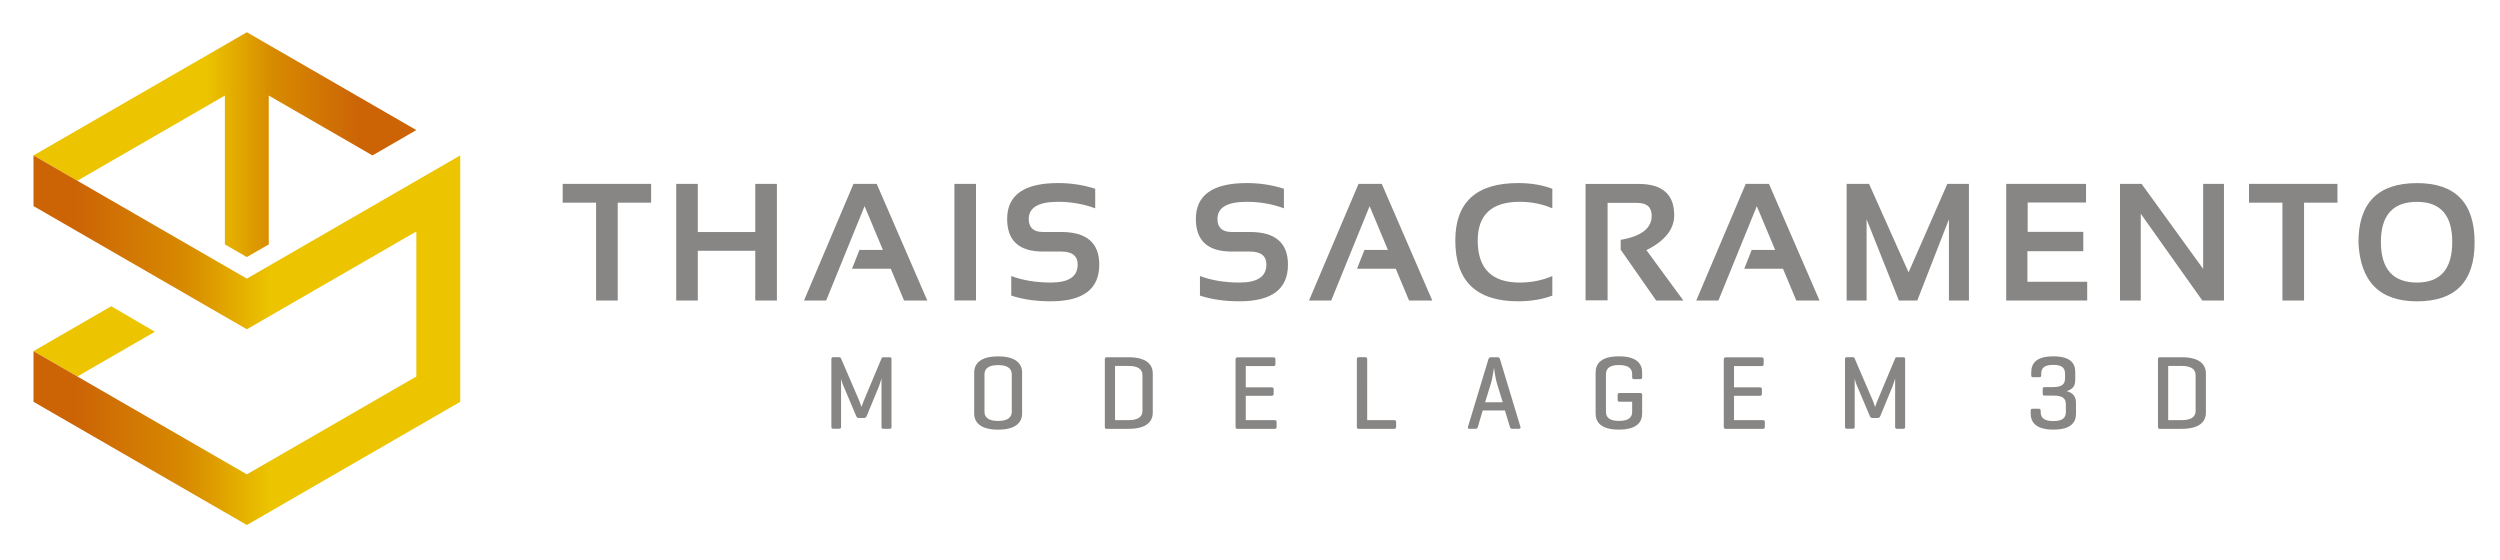 <?xml version="1.0" encoding="utf-8"?>
<!-- Generator: Adobe Illustrator 23.0.2, SVG Export Plug-In . SVG Version: 6.00 Build 0)  -->
<svg version="1.1" id="Camada_1" xmlns="http://www.w3.org/2000/svg" xmlns:xlink="http://www.w3.org/1999/xlink" x="0px" y="0px"
	 viewBox="130 233 580 130" style="enable-background:new 0 0 841.89 595.28;" xml:space="preserve">
<style type="text/css">
	.st0{clip-path:url(#SVGID_2_);fill:url(#SVGID_3_);}
	.st1{fill-rule:evenodd;clip-rule:evenodd;fill:#ECC400;}
	.st2{clip-path:url(#SVGID_5_);fill:url(#SVGID_6_);}
	.st3{fill:#888684;}
</style>
<g>
	<defs>
		<path id="SVGID_1_" d="M137.77,269.06c0,0,45.35-26.18,49.5-28.58l39.32,22.7l-10.18,5.88l-24.06-13.89v34.53l-5.09,2.94
			l-5.09-2.94v-34.53l-34.23,19.76L137.77,269.06z"/>
	</defs>
	<clipPath id="SVGID_2_">
		<use xlink:href="#SVGID_1_"  style="overflow:visible;"/>
	</clipPath>
	
		<linearGradient id="SVGID_3_" gradientUnits="userSpaceOnUse" x1="0.15" y1="594.776" x2="0.85" y2="594.776" gradientTransform="matrix(88.823 0 0 52.154 137.769 -30753.078)">
		<stop  offset="0" style="stop-color:#ECC400"/>
		<stop  offset="0.43" style="stop-color:#ECC400"/>
		<stop  offset="0.68" style="stop-color:#D78A00"/>
		<stop  offset="1" style="stop-color:#CC6406"/>
	</linearGradient>
	<rect x="137.77" y="240.48" class="st0" width="88.82" height="52.15"/>
</g>
<polygon class="st1" points="165.93,309.96 147.95,320.34 137.77,314.46 155.81,304.05 "/>
<g>
	<defs>
		<path id="SVGID_4_" d="M187.27,309.39l-49.5-28.58v-11.75l49.5,28.58l49.5-28.58v57.16c-16.5,9.53-33,19.05-49.5,28.58
			c-16.5-9.53-33-19.05-49.5-28.58v-11.75l49.5,28.58l39.32-22.7l0-33.65L187.27,309.39z"/>
	</defs>
	<clipPath id="SVGID_5_">
		<use xlink:href="#SVGID_4_"  style="overflow:visible;"/>
	</clipPath>
	
		<linearGradient id="SVGID_6_" gradientUnits="userSpaceOnUse" x1="0.1" y1="594.776" x2="0.9" y2="594.776" gradientTransform="matrix(-99 0 0 -85.737 236.769 51306.016)">
		<stop  offset="0" style="stop-color:#ECC400"/>
		<stop  offset="0.43" style="stop-color:#ECC400"/>
		<stop  offset="0.68" style="stop-color:#D78A00"/>
		<stop  offset="1" style="stop-color:#CC6406"/>
	</linearGradient>
	<rect x="137.77" y="269.06" class="st2" width="99" height="85.74"/>
</g>
<path class="st3" d="M336.84,316.34c0-0.32-0.12-0.46-0.44-0.46h-1.44c-0.22,0-0.34,0.05-0.42,0.22l-4.15,9.89
	c-0.17,0.42-0.51,1.34-0.54,1.44c-0.02-0.1-0.34-1.05-0.51-1.47l-4.23-9.82c-0.07-0.17-0.2-0.27-0.42-0.27h-1.37
	c-0.32,0-0.44,0.15-0.44,0.46v15.68c0,0.32,0.12,0.46,0.44,0.46h1.37c0.32,0,0.44-0.15,0.44-0.46v-11.16
	c0.02,0.07,0.22,0.93,0.46,1.47l3.03,7.16c0.12,0.29,0.27,0.49,0.59,0.49h1.27c0.29,0,0.49-0.17,0.61-0.49l2.83-6.86
	c0.22-0.56,0.54-1.69,0.59-1.81v11.21c0,0.32,0.12,0.46,0.44,0.46h1.44c0.32,0,0.44-0.15,0.44-0.46V316.34z"/>
<path class="st3" d="M364.73,328.53c0,1.32-0.98,2.13-3.18,2.13c-2.17,0-3.15-0.81-3.15-2.13v-8.7c0-1.32,0.98-2.13,3.15-2.13
	c2.2,0,3.18,0.81,3.18,2.13V328.53z M356.01,328.92c0,2,1.37,3.76,5.55,3.76c4.2,0,5.57-1.76,5.57-3.76v-9.48
	c0-2-1.37-3.76-5.57-3.76c-4.18,0-5.55,1.76-5.55,3.76V328.92z"/>
<path class="st3" d="M391.87,317.9c2.2,0,3.18,0.81,3.18,2.13v8.31c0,1.32-0.98,2.13-3.18,2.13h-3.18V317.9H391.87z M391.87,332.49
	c4.18,0,5.57-1.76,5.57-3.76v-9.09c0-2-1.39-3.76-5.57-3.76h-5.11c-0.32,0-0.44,0.15-0.44,0.49V332c0,0.32,0.1,0.49,0.39,0.49
	H391.87z"/>
<path class="st3" d="M425.71,332.49c0.32,0,0.46-0.12,0.46-0.46v-1.12c0-0.34-0.15-0.44-0.46-0.44h-6.69v-5.64H425
	c0.34,0,0.49-0.15,0.49-0.46v-1.05c0-0.34-0.15-0.46-0.49-0.46h-5.98v-4.93h6.42c0.32,0,0.46-0.12,0.46-0.46v-1.1
	c0-0.34-0.15-0.46-0.46-0.46h-8.35c-0.32,0-0.44,0.15-0.44,0.49V332c0,0.34,0.12,0.49,0.44,0.49H425.71z"/>
<path class="st3" d="M447.18,316.36c0-0.34-0.12-0.49-0.44-0.49h-1.49c-0.34,0-0.46,0.15-0.46,0.49V332c0,0.32,0.12,0.49,0.39,0.49
	h8.26c0.32,0,0.46-0.12,0.46-0.46v-1.12c0-0.34-0.15-0.44-0.46-0.44h-6.25V316.36z"/>
<path class="st3" d="M478.64,326.33h-4.1l1.39-4.49c0.32-1.05,0.63-3.3,0.68-3.52c0.02,0.27,0.37,2.66,0.66,3.57L478.64,326.33z
	 M475.9,315.88c-0.32,0-0.49,0.15-0.59,0.46l-4.74,15.68c-0.1,0.29,0.02,0.46,0.34,0.46h1.42c0.32,0,0.46-0.17,0.54-0.46l1.12-3.79
	h5.15l1.15,3.79c0.07,0.29,0.22,0.46,0.54,0.46h1.54c0.34,0,0.46-0.17,0.37-0.46l-4.74-15.68c-0.1-0.32-0.27-0.46-0.59-0.46H475.9z"
	/>
<path class="st3" d="M505.75,324.18c-0.32,0-0.46,0.12-0.46,0.44v1.12c0,0.34,0.15,0.46,0.46,0.46h2.91v2.35
	c0,1.32-0.88,2.1-3.05,2.1c-2.2,0-3.03-0.81-3.03-2.13v-8.7c0-1.32,0.83-2.13,3.03-2.13c2.2,0,3.05,0.81,3.05,2.13v0.68
	c0,0.32,0.12,0.46,0.46,0.46h1.42c0.32,0,0.44-0.15,0.44-0.46v-1.07c0-2-1.2-3.76-5.4-3.76c-4.2,0-5.4,1.76-5.4,3.76v9.48
	c0,2,1.2,3.76,5.4,3.76c4.2,0,5.4-1.76,5.4-3.76v-4.3c0-0.32-0.15-0.44-0.46-0.44H505.75z"/>
<path class="st3" d="M538.98,332.49c0.32,0,0.46-0.12,0.46-0.46v-1.12c0-0.34-0.15-0.44-0.46-0.44h-6.69v-5.64h5.98
	c0.34,0,0.49-0.15,0.49-0.46v-1.05c0-0.34-0.15-0.46-0.49-0.46h-5.98v-4.93h6.42c0.32,0,0.46-0.12,0.46-0.46v-1.1
	c0-0.34-0.15-0.46-0.46-0.46h-8.35c-0.32,0-0.44,0.15-0.44,0.49V332c0,0.34,0.12,0.49,0.44,0.49H538.98z"/>
<path class="st3" d="M572,316.34c0-0.32-0.12-0.46-0.44-0.46h-1.44c-0.22,0-0.34,0.05-0.42,0.22l-4.15,9.89
	c-0.17,0.42-0.51,1.34-0.54,1.44c-0.02-0.1-0.34-1.05-0.51-1.47l-4.23-9.82c-0.07-0.17-0.2-0.27-0.42-0.27h-1.37
	c-0.32,0-0.44,0.15-0.44,0.46v15.68c0,0.32,0.12,0.46,0.44,0.46h1.37c0.32,0,0.44-0.15,0.44-0.46v-11.16
	c0.02,0.07,0.22,0.93,0.46,1.47l3.03,7.16c0.12,0.29,0.27,0.49,0.59,0.49h1.27c0.29,0,0.49-0.17,0.61-0.49l2.83-6.86
	c0.22-0.56,0.54-1.69,0.59-1.81v11.21c0,0.32,0.12,0.46,0.44,0.46h1.44c0.32,0,0.44-0.15,0.44-0.46V316.34z"/>
<path class="st3" d="M604.37,322.81c-0.34,0-0.46,0.12-0.46,0.46v1.05c0,0.34,0.12,0.46,0.46,0.46h2.05c2.2,0,2.86,0.71,2.86,2.05
	v1.78c0,1.32-0.78,2.08-2.91,2.08c-2.13,0-2.93-0.76-2.93-2.08v-0.32c0-0.32-0.12-0.46-0.44-0.46h-1.44c-0.32,0-0.44,0.15-0.44,0.46
	v0.64c0,2,1.17,3.74,5.28,3.74c4.08,0,5.23-1.69,5.23-3.66v-2.47c0-1.32-0.46-2.32-2.17-2.81c1.56-0.44,2-1.32,2-2.64v-1.76
	c0-1.98-1.03-3.66-5.08-3.66c-4.1,0-5.13,1.73-5.13,3.74v0.64c0,0.32,0.1,0.46,0.44,0.46h1.42c0.32,0,0.46-0.15,0.46-0.46v-0.32
	c0-1.32,0.66-2.08,2.78-2.08c2.1,0,2.74,0.76,2.74,2.08v1.03c0,1.34-0.66,2.05-2.83,2.05H604.37z"/>
<path class="st3" d="M636.2,317.9c2.2,0,3.18,0.81,3.18,2.13v8.31c0,1.32-0.98,2.13-3.18,2.13h-3.18V317.9H636.2z M636.2,332.49
	c4.18,0,5.57-1.76,5.57-3.76v-9.09c0-2-1.39-3.76-5.57-3.76h-5.11c-0.32,0-0.44,0.15-0.44,0.49V332c0,0.32,0.1,0.49,0.39,0.49H636.2
	z"/>
<polygon class="st3" points="281.06,275.66 281.06,280.02 273.31,280.02 273.31,302.72 268.29,302.72 268.29,280.02 260.54,280.02 
	260.54,275.66 "/>
<polygon class="st3" points="286.88,302.72 286.88,275.66 291.89,275.66 291.89,286.83 305.22,286.83 305.22,275.66 310.24,275.66 
	310.24,302.72 305.22,302.72 305.22,291.18 291.89,291.18 291.89,302.72 "/>
<polygon class="st3" points="321.67,302.72 316.53,302.72 328.01,275.66 333.4,275.66 345.13,302.72 339.74,302.72 336.65,295.34 
	327.67,295.34 329.39,290.99 334.84,290.99 330.58,280.83 "/>
<rect x="351.42" y="275.66" class="st3" width="5.01" height="27.05"/>
<path class="st3" d="M364.61,301.58v-4.54c2.71,1.01,5.78,1.51,9.19,1.51c4.15,0,6.22-1.38,6.22-4.16c0-2.02-1.27-3.03-3.82-3.03
	h-4.24c-5.54,0-8.3-2.52-8.3-7.57c0-5.55,3.94-8.32,11.82-8.32c3.03,0,5.89,0.45,8.61,1.32v4.54c-2.71-1.01-5.58-1.51-8.61-1.51
	c-4.54,0-6.81,1.32-6.81,3.97c0,2.02,1.1,3.03,3.29,3.03h4.24c5.89,0,8.83,2.52,8.83,7.57c0,5.68-3.74,8.51-11.23,8.51
	C370.38,302.91,367.32,302.47,364.61,301.58"/>
<path class="st3" d="M408.39,301.58v-4.54c2.71,1.01,5.78,1.51,9.19,1.51c4.15,0,6.22-1.38,6.22-4.16c0-2.02-1.27-3.03-3.82-3.03
	h-4.24c-5.54,0-8.3-2.52-8.3-7.57c0-5.55,3.94-8.32,11.82-8.32c3.03,0,5.89,0.45,8.61,1.32v4.54c-2.71-1.01-5.58-1.51-8.61-1.51
	c-4.54,0-6.81,1.32-6.81,3.97c0,2.02,1.1,3.03,3.29,3.03h4.24c5.89,0,8.83,2.52,8.83,7.57c0,5.68-3.74,8.51-11.23,8.51
	C414.17,302.91,411.1,302.47,408.39,301.58"/>
<polygon class="st3" points="438.84,302.72 433.69,302.72 445.18,275.66 450.57,275.66 462.29,302.72 456.9,302.72 453.81,295.34 
	444.83,295.34 446.55,290.99 452,290.99 447.75,280.83 "/>
<path class="st3" d="M490.14,301.58c-2.33,0.88-4.98,1.32-7.94,1.32c-9.71,0-14.57-4.69-14.57-14.09c0-8.89,4.86-13.34,14.57-13.34
	c2.96,0,5.61,0.45,7.94,1.32v4.54c-2.33-1.01-4.86-1.51-7.57-1.51c-6.49,0-9.74,3-9.74,8.99c0,6.5,3.25,9.74,9.74,9.74
	c2.71,0,5.24-0.5,7.57-1.51V301.58z"/>
<path class="st3" d="M497.85,302.68v-27.01h12.29c5.52,0,8.28,2.42,8.28,7.25c0,3.26-2.15,5.97-6.45,8.11l8.57,11.69h-6.31
	L506,290.93v-2.29c4.79-0.82,7.19-2.68,7.19-5.58c0-1.99-1.12-2.99-3.36-2.99h-6.87v22.6H497.85z"/>
<polygon class="st3" points="528.67,302.72 523.53,302.72 535.01,275.66 540.4,275.66 552.13,302.72 546.74,302.72 543.65,295.34 
	534.67,295.34 536.39,290.99 541.84,290.99 537.58,280.83 "/>
<polygon class="st3" points="558.42,302.72 558.42,275.66 563.62,275.66 572.79,296.19 581.78,275.66 586.79,275.66 586.79,302.72 
	582.15,302.72 582.15,283.88 574.81,302.72 570.54,302.72 563.05,283.88 563.05,302.72 "/>
<polygon class="st3" points="613.96,275.66 613.96,279.98 600.42,279.98 600.42,286.79 613.32,286.79 613.32,291.28 600.36,291.28 
	600.36,298.37 614.23,298.37 614.23,302.72 595.44,302.72 595.44,275.66 "/>
<polygon class="st3" points="621.84,302.72 621.84,275.66 626.85,275.66 641.13,295.38 641.13,275.66 645.96,275.66 645.96,302.72 
	640.94,302.72 626.66,282.59 626.66,302.72 "/>
<polygon class="st3" points="672.29,275.66 672.29,280.02 664.54,280.02 664.54,302.72 659.52,302.72 659.52,280.02 651.77,280.02 
	651.77,275.66 "/>
<path class="st3" d="M677.16,289.23c0-9.17,4.53-13.75,13.58-13.75c8.91,0,13.37,4.58,13.37,13.75c0,9.12-4.46,13.68-13.37,13.68
	C682.1,302.91,677.56,298.35,677.16,289.23 M682.37,289.12c0,6.29,2.79,9.43,8.38,9.43c5.44,0,8.17-3.14,8.17-9.43
	c0-6.19-2.72-9.29-8.17-9.29C685.16,279.83,682.37,282.93,682.37,289.12z"/>
</svg>
